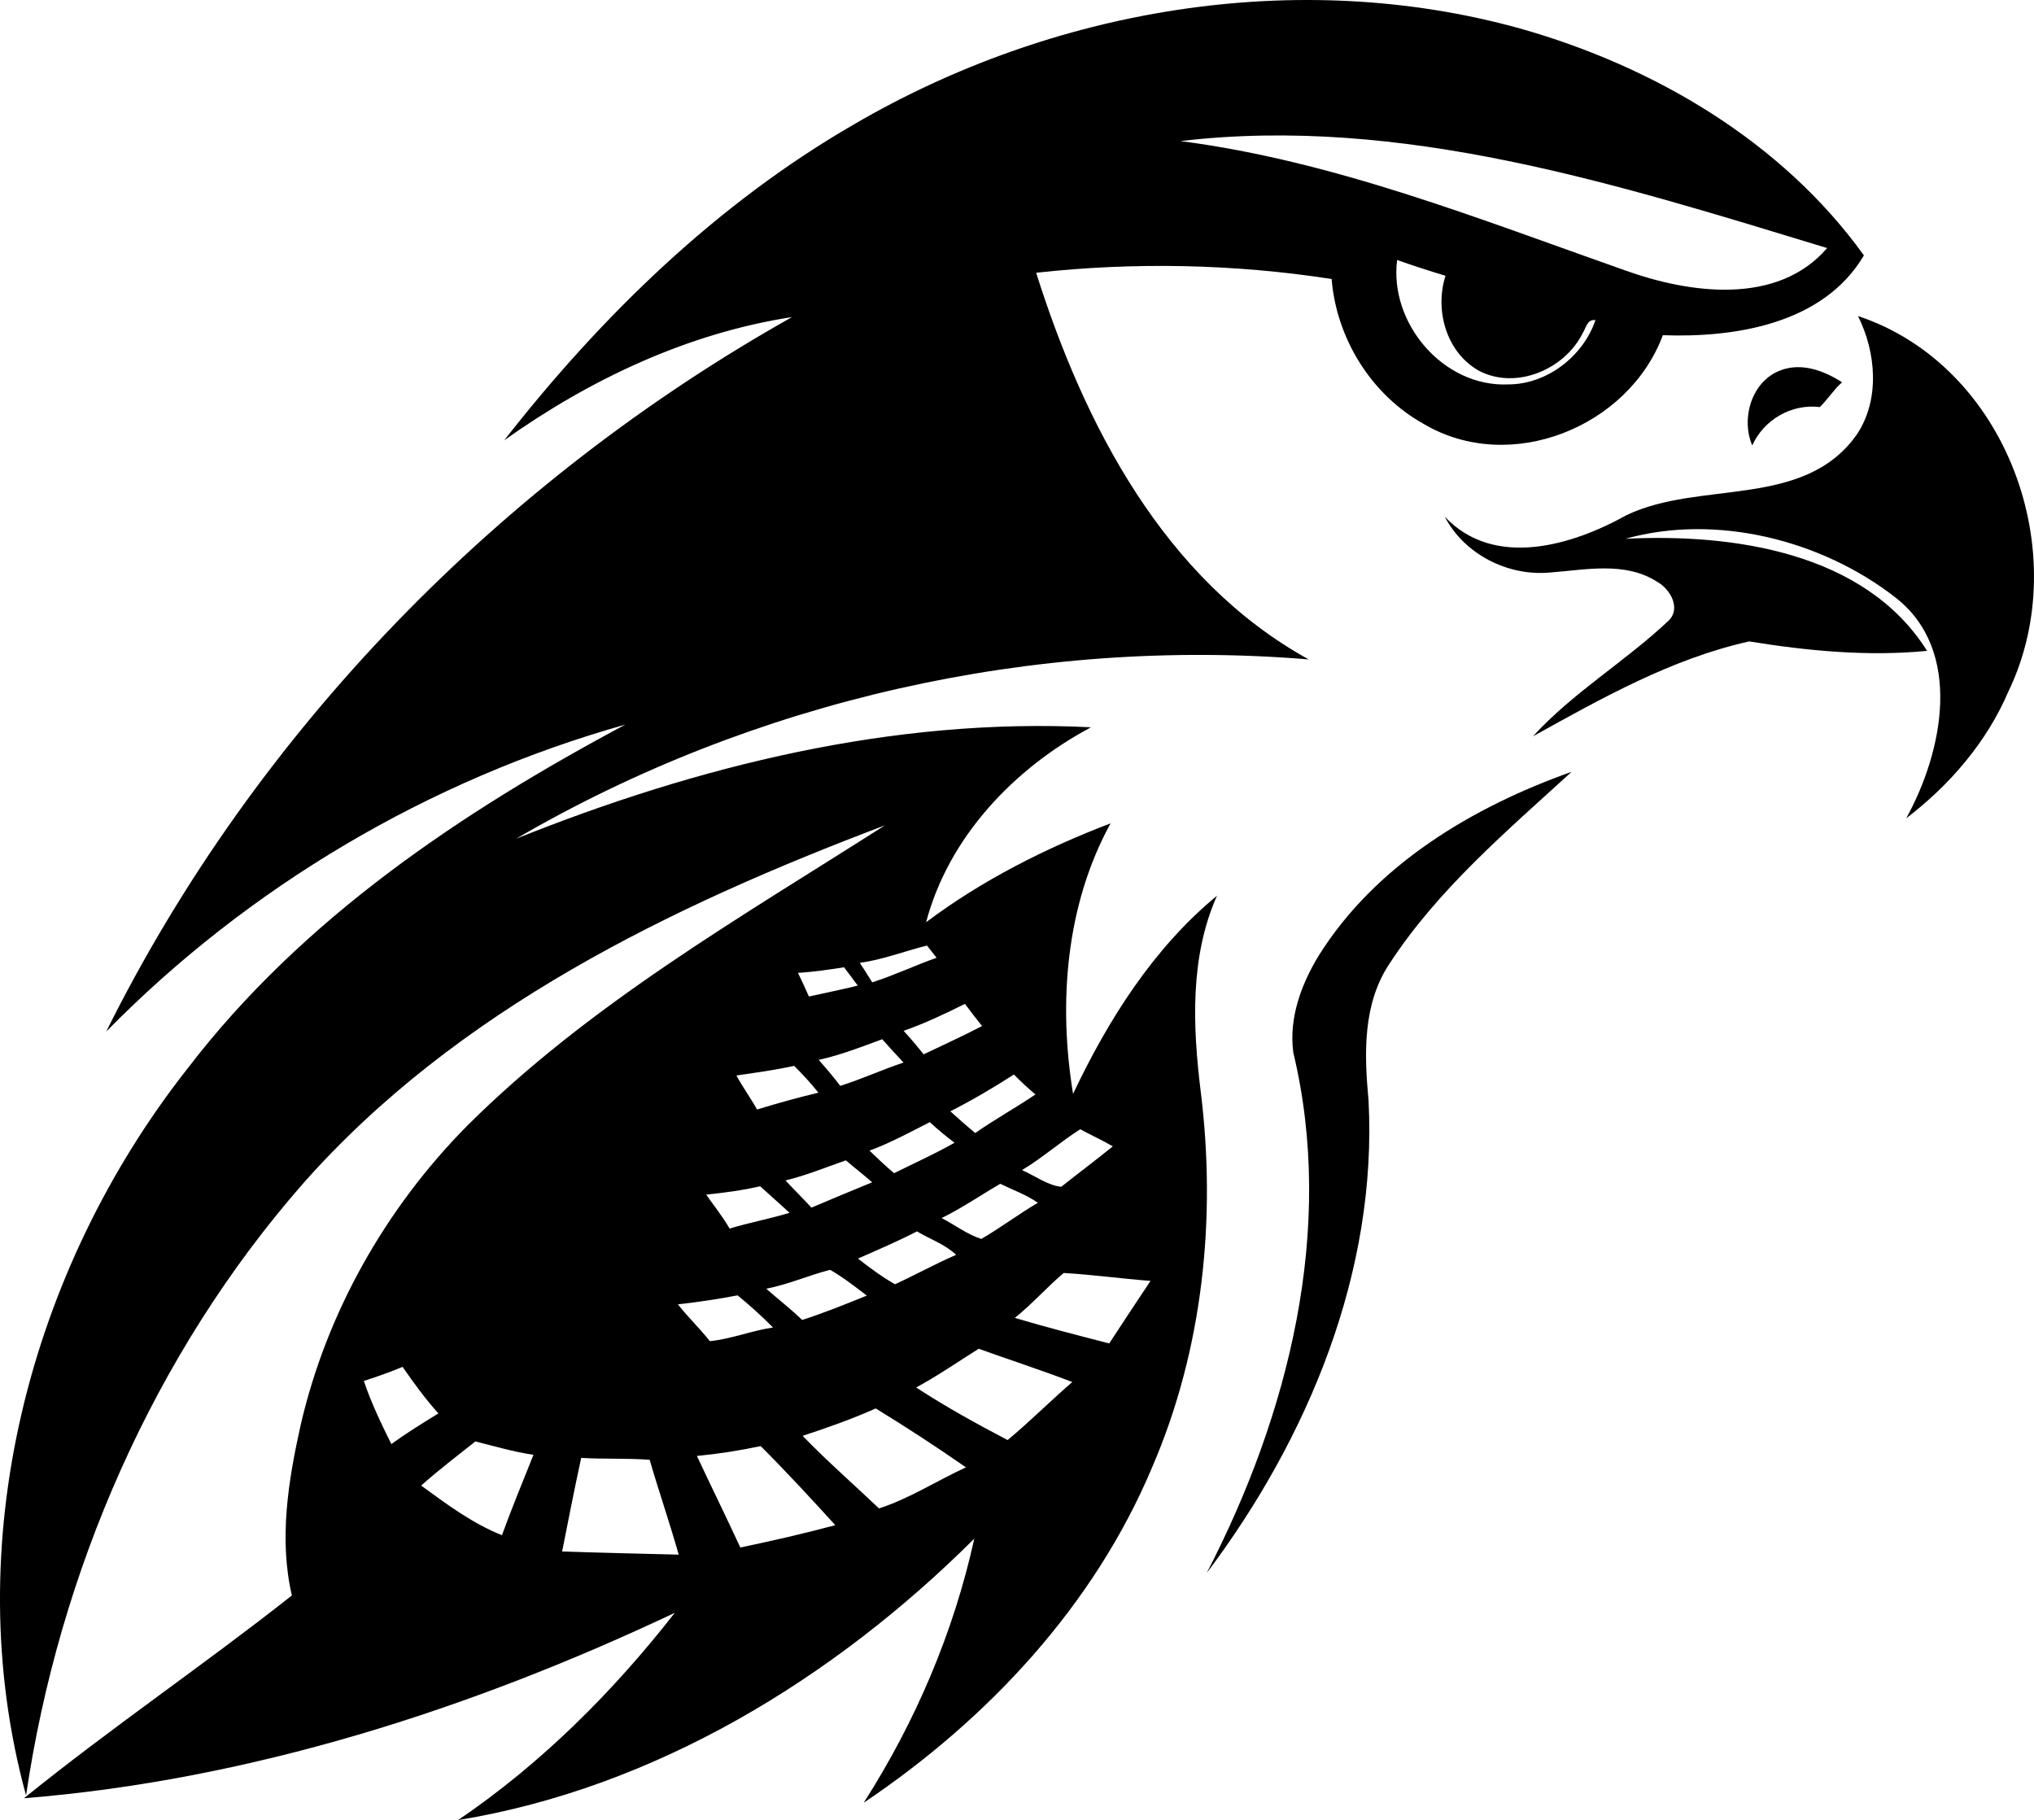 <?xml version="1.0" encoding="UTF-8" standalone="no"?>
<!-- Generator: Adobe Illustrator 27.5.0, SVG Export Plug-In . SVG Version: 6.00 Build 0)  -->

<svg
   version="1.1"
   id="Layer_1"
   x="0px"
   y="0px"
   viewBox="0 0 934.267 836.026"
   xml:space="preserve"
   sodipodi:docname="logo.svg"
   width="934.267"
   height="836.026"
   inkscape:version="1.3 (0e150ed6c4, 2023-07-21)"
   xmlns:inkscape="http://www.inkscape.org/namespaces/inkscape"
   xmlns:sodipodi="http://sodipodi.sourceforge.net/DTD/sodipodi-0.dtd"
   xmlns="http://www.w3.org/2000/svg"
   xmlns:svg="http://www.w3.org/2000/svg"><defs
   id="defs4" /><sodipodi:namedview
   id="namedview4"
   pagecolor="#ffffff"
   bordercolor="#000000"
   borderopacity="0.25"
   inkscape:showpageshadow="2"
   inkscape:pageopacity="0.0"
   inkscape:pagecheckerboard="0"
   inkscape:deskcolor="#d1d1d1"
   inkscape:zoom="0.76855469"
   inkscape:cx="467.76112"
   inkscape:cy="418.31766"
   inkscape:window-width="1920"
   inkscape:window-height="1001"
   inkscape:window-x="-9"
   inkscape:window-y="-9"
   inkscape:window-maximized="1"
   inkscape:current-layer="Layer_1" />&#10;<g
   id="artwork_1_"
   transform="translate(-44.866,-93.988)">&#10;	<path
   d="m 436.964,151.208 c 91.111,-53.28 203.676,-72.55 306.103,-44.131 61.41,17.351 120.28,51.833 157.937,104.213 -18.503,31.413 -58.918,37.89 -92.351,36.665 -15.788,42.332 -70.277,64.228 -109.85,40.753 -24.081,-13.368 -40.075,-39.233 -42.288,-66.574 -44.869,-6.919 -90.596,-7.835 -135.716,-2.862 22.03,69.717 58.799,140.997 125.182,177.604 -126.052,-10.402 -254.934,18.71 -364.047,82.362 83.587,-33.508 173.473,-55.759 264.052,-51.185 -35.219,18.784 -65.349,50.285 -75.736,89.547 25.748,-19.328 54.726,-33.95 84.738,-45.429 -20.598,37.52 -24.081,82.582 -17.235,124.265 16.099,-33.979 36.828,-66.854 66.102,-91.008 -12.482,28.108 -11.153,59.876 -7.494,89.724 7.274,58.179 1.092,118.66 -22.266,172.75 -26.721,63.652 -75.647,115.959 -132.498,154.129 23.756,-37.122 41.299,-78.201 50.786,-121.284 -64.404,64.153 -146.485,114.424 -237.11,129.267 38.171,-25.924 71.208,-58.901 99.522,-95.197 -93.93,44.366 -195.103,76.813 -298.918,85.164 39.986,-32.357 82.686,-61.277 123.055,-93.146 -6.005,-25.896 -1.667,-52.749 4.043,-78.29 11.952,-51.818 39.115,-99.653 76.43,-137.413 56.201,-55.964 125.578,-95.684 191.915,-138.03 -98.075,37.078 -196.651,84.663 -267.254,164.53 -68.655,78.376 -112.093,178.356 -127.232,281.049 -31.53,-115.028 1.299,-241.419 74.29,-334.034 52.498,-68.566 125.608,-117.61 200.99,-157.833 -89.842,25.275 -173.059,74.379 -238.453,140.999 68.626,-138.048 180.85,-252.751 314.986,-328.178 -47.953,7.392 -92.882,28.653 -132.188,56.6 44.576,-57.001 97.53,-108.627 160.505,-145.027 m 150.13,7.584 c 70.75,9.162 137.427,35.913 204.296,59.417 29.555,10.609 69.878,16.274 92.733,-10.284 -95.906,-29.14 -195.604,-61.13 -297.029,-49.133 M 737.667,270.56 c 17.779,-0.03 34.35,-12.881 40.029,-29.51 -3.821,-0.633 -4.352,3.659 -5.916,6.079 -8.278,16.497 -30.321,25.969 -47.319,17.308 -15.183,-8.277 -20.729,-27.842 -15.64,-43.778 -7.466,-2.243 -14.888,-4.648 -22.221,-7.259 -3.732,29.081 21.276,58.502 51.067,57.16 M 439.81,536.266 c 1.949,2.936 3.821,5.931 5.682,8.94 10.076,-3.201 19.624,-7.775 29.583,-11.288 -1.492,-1.858 -2.951,-3.747 -4.426,-5.606 -10.299,2.567 -20.259,6.478 -30.839,7.954 m -28.402,4.602 c 1.727,3.586 3.41,7.201 5.017,10.846 7.465,-1.668 14.992,-3.157 22.428,-5.002 -2.066,-2.834 -4.161,-5.637 -6.301,-8.41 -7.023,1.076 -14.046,2.123 -21.144,2.566 m 48.514,26.617 c 3.217,3.454 6.241,7.099 9.222,10.787 8.942,-4.323 18.001,-8.381 26.809,-12.984 -2.684,-3.364 -5.312,-6.757 -7.864,-10.195 -9.177,4.603 -18.473,8.985 -28.167,12.392 m -39.011,13.339 c 3.437,3.866 6.787,7.805 9.899,11.938 9.857,-3.113 19.27,-7.452 29.068,-10.713 -3.32,-3.512 -6.566,-7.11 -9.784,-10.712 -9.59,3.556 -19.165,7.274 -29.183,9.487 m -37.788,7.172 c 2.892,5.37 6.522,10.283 9.458,15.625 9.325,-2.848 18.723,-5.475 28.211,-7.732 -3.469,-4.337 -7.23,-8.425 -11.155,-12.319 -8.763,1.916 -17.647,3.142 -26.514,4.426 m 98.266,16.452 c 3.719,3.422 7.54,6.712 11.407,9.987 8.985,-6.285 18.606,-11.582 27.68,-17.734 -3.467,-2.877 -6.742,-5.961 -9.886,-9.162 -9.457,6.093 -19.166,11.804 -29.201,16.909 m -37.137,18.058 c 3.659,3.557 7.377,7.068 11.302,10.359 9.266,-4.618 18.768,-8.853 27.754,-13.988 -3.955,-2.951 -7.732,-6.094 -11.332,-9.442 -9.133,4.603 -18.103,9.532 -27.724,13.071 m 70.057,8.943 c 5.888,2.566 11.759,7.022 18.016,7.672 7.834,-6.256 15.906,-12.232 23.681,-18.577 -4.854,-2.861 -10.019,-5.135 -14.946,-7.862 -9.208,5.841 -17.382,13.16 -26.751,18.767 m -108.64,4.75 c 3.895,4.234 8.026,8.233 11.906,12.497 9.28,-3.94 18.577,-7.819 27.901,-11.641 -3.939,-3.467 -8.115,-6.654 -12.068,-10.093 -9.208,3.218 -18.238,6.936 -27.739,9.237 m 71.723,17.278 c 6.05,3.142 11.76,7.526 18.208,9.591 8.838,-5.104 17.115,-11.39 25.983,-16.599 -5.312,-3.748 -11.495,-5.888 -17.264,-8.734 -8.986,5.237 -17.572,11.155 -26.927,15.742 M 369.238,642.721 c 3.616,5.164 7.585,10.093 10.757,15.582 9.089,-2.76 18.458,-4.471 27.546,-7.23 -4.529,-4.043 -8.97,-8.189 -13.529,-12.201 -8.144,1.916 -16.467,2.964 -24.774,3.849 m 69.717,29.363 c 5.431,4.249 10.992,8.395 16.998,11.804 9.427,-4.324 18.545,-9.385 28.093,-13.516 -5.165,-4.899 -11.996,-7.155 -17.986,-10.771 -8.853,4.573 -18.001,8.469 -27.105,12.483 m -42.139,13.854 c 5.459,4.825 11.272,9.267 16.496,14.356 10.063,-3.246 19.905,-7.216 29.701,-11.199 -5.474,-4.146 -10.889,-8.44 -16.865,-11.834 -9.841,2.539 -19.284,6.729 -29.332,8.677 m 136.643,-7.229 c -7.76,6.536 -14.488,14.268 -22.456,20.626 14.342,4.279 28.861,7.998 43.364,11.731 6.287,-9.591 12.558,-19.196 18.96,-28.714 -13.293,-1.033 -26.572,-2.862 -39.868,-3.643 m -177.204,14.415 c 4.618,5.857 10.018,11.051 14.681,16.895 9.665,-0.945 19.227,-4.84 28.993,-6.272 -5.134,-5.223 -10.608,-10.092 -16.259,-14.755 -9.09,1.727 -18.223,3.112 -27.415,4.132 m 138.149,20.392 c -9.532,5.989 -18.812,12.424 -28.727,17.779 13.485,8.822 27.709,16.672 42.021,24.153 10.241,-8.498 19.625,-17.972 29.702,-26.648 -14.194,-5.473 -28.683,-10.12 -42.996,-15.284 M 211.982,728.3 c 3.378,10.004 7.938,19.55 12.63,28.979 6.979,-5.031 14.297,-9.548 21.615,-14.062 -6.035,-6.699 -11.317,-14.002 -16.451,-21.38 -5.828,2.449 -11.789,4.53 -17.794,6.463 m 201.536,25.216 c 11.243,11.582 23.402,22.249 35.101,33.331 13.708,-4.383 26.618,-12.733 39.928,-18.856 -13.529,-9.443 -27.37,-18.43 -41.432,-27.061 -10.933,4.869 -22.237,8.867 -33.597,12.586 m -150.307,2.566 c -8.382,6.655 -16.894,13.148 -24.892,20.274 11.715,8.557 23.533,17.396 37.108,22.796 4.515,-12.423 9.576,-24.655 14.476,-36.932 -9.061,-1.312 -17.838,-3.924 -26.692,-6.138 m 101.764,6.671 c 6.567,14.06 13.441,27.959 19.948,42.051 14.608,-3.055 29.186,-6.389 43.616,-10.255 -11.199,-12.32 -22.501,-24.553 -34.276,-36.326 -9.664,2.049 -19.447,3.585 -29.288,4.53 m -53.147,0.884 c -3.112,14.282 -5.917,28.64 -8.764,42.982 17.839,0.634 35.691,0.988 53.546,1.461 -4.131,-14.623 -9.104,-28.979 -13.339,-43.558 -10.462,-0.811 -20.967,-0.235 -31.443,-0.885 z"
   id="path1" />&#10;	<path
   d="m 898.289,239.161 c 68.328,22.693 99.742,108.98 69.066,172.485 -9.945,23.281 -26.941,42.935 -46.92,58.222 16.791,-30.381 26.469,-76.918 -4.928,-101.425 -34.01,-26.5 -82.391,-38.613 -124.045,-26.972 49.282,-2.479 110.087,6.107 138.549,51.479 -27.327,2.657 -54.769,0.015 -81.684,-4.337 -35.544,7.909 -67.739,26.071 -99.329,43.585 18.443,-20.184 42.301,-34.29 62.103,-52.939 6.095,-5.637 1.049,-14.578 -4.912,-17.942 -14.74,-9.592 -32.964,-5.579 -49.327,-4.354 -19.3,1.816 -39.38,-8.336 -48.396,-25.659 22.605,24.006 58.399,13.323 83.396,-0.634 33.877,-16.319 81.696,-2.611 105.982,-37.226 10.625,-16.053 8.765,-37.654 0.445,-54.283 z"
   id="path2" />&#10;	<path
   d="m 862.596,264.142 c 9.695,-3.793 20.097,0.117 28.375,5.429 -3.853,3.409 -6.581,7.85 -10.21,11.405 -13.001,-1.608 -25.66,5.725 -31.045,17.604 -5.282,-12.321 -0.31,-29.466 12.88,-34.438 z"
   id="path3" />&#10;	<path
   d="m 650.525,533.033 c 26.131,-41.829 70.705,-68.359 116.224,-84.53 -29.732,27.193 -61.189,53.81 -83.453,87.822 -12.572,18.618 -11.834,41.666 -9.827,63.06 4.16,78.674 -27.724,155.207 -74.334,217.148 37.565,-72.578 59.225,-157.995 39.779,-239.072 -2.111,-15.67 3.57,-31.207 11.611,-44.428 z"
   id="path4" />&#10;</g>&#10;</svg>
